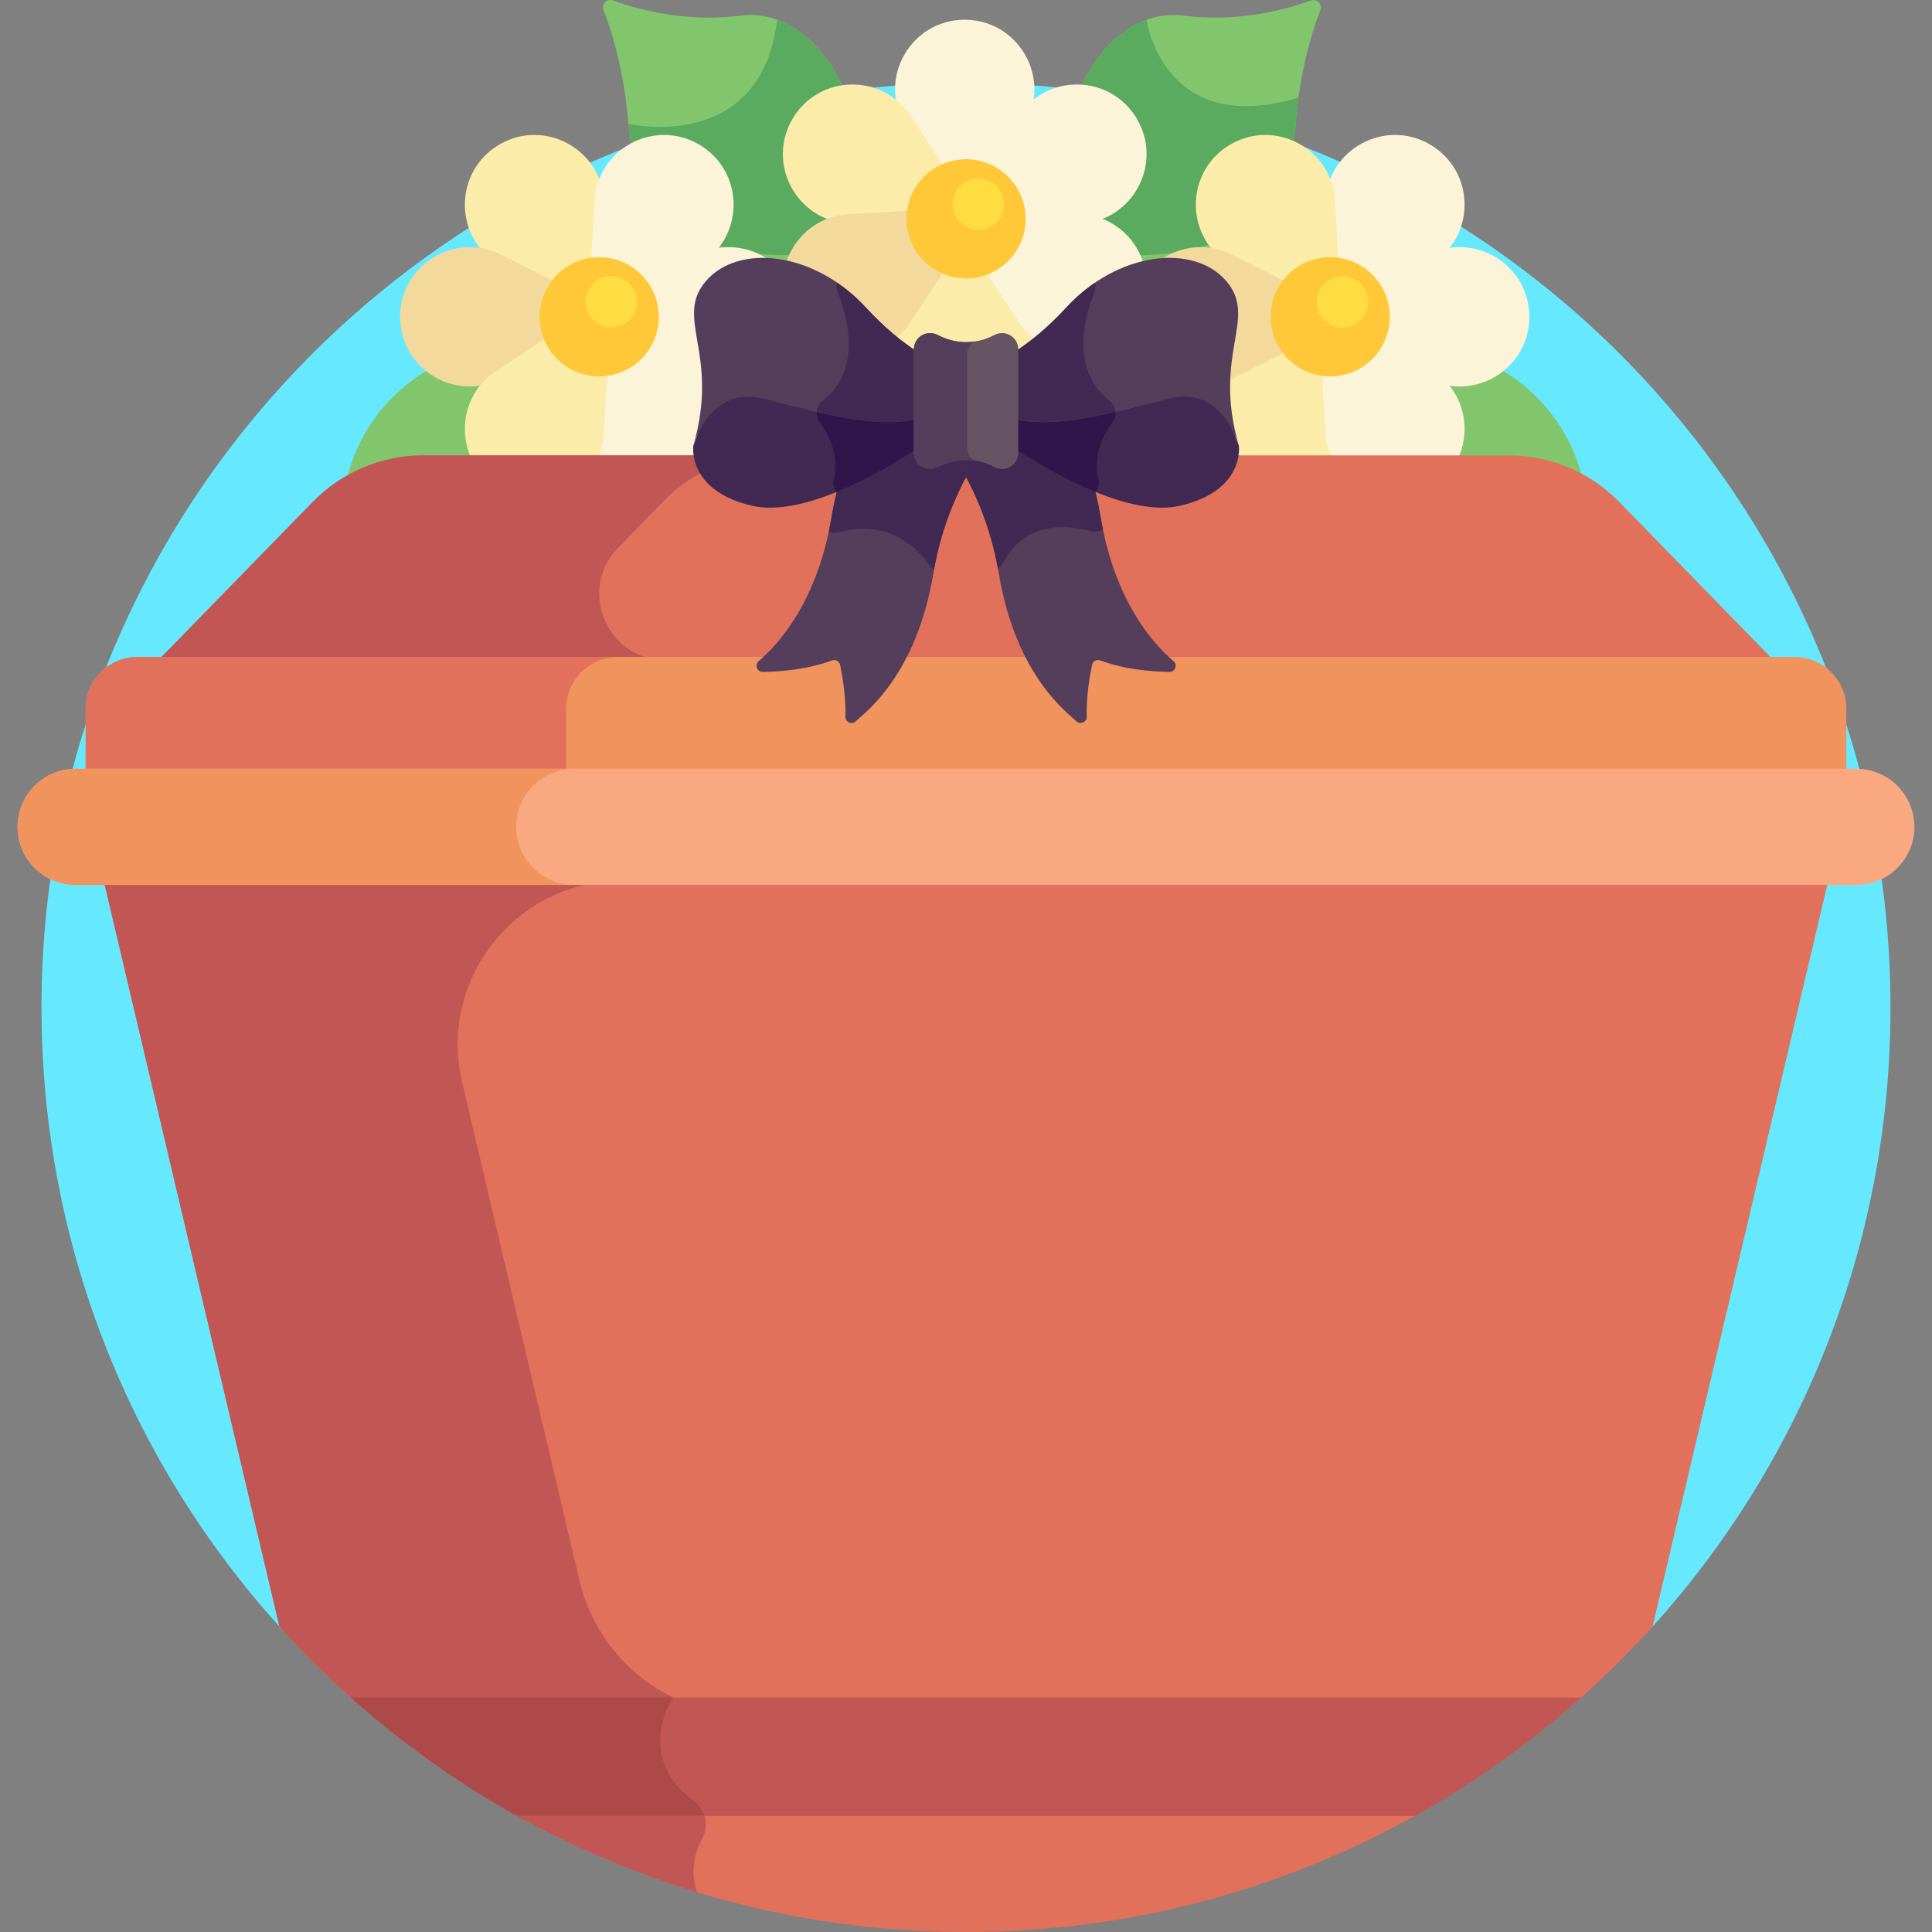 <svg id="Layer_1" enable-background="new 0 0 512 512" height="512" viewBox="0 0 512 512" width="512" xmlns="http://www.w3.org/2000/svg"><rect x="0" y="0" width="512" height="512" fill="#808080" stroke="none"/><g><path d="m437.047 432.061c39.723-43.546 63.951-101.472 63.951-165.059 0-135.309-109.689-244.998-244.998-244.998s-244.998 109.69-244.998 244.998c0 63.587 24.228 121.513 63.951 165.059z" fill="#66e9ff"/><g><path d="m345.104 133.584h63.828c4.384 0 8.682.53 12.842 1.498-.823-1.599-1.439-3.317-1.752-5.139-1.775-10.348-7.08-20.144-15.753-27.422-8.692-7.293-19.288-10.816-29.808-10.751-6.418.039-12.361-3.439-15.545-9.013-5.207-9.117-13.543-16.51-24.183-20.382-10.639-3.873-21.775-3.569-31.624.068-6.045 2.232-12.84 1.034-17.757-3.131-8.01-6.786-18.371-10.88-29.692-10.88-11.322 0-21.682 4.095-29.693 10.88-4.917 4.165-11.712 5.363-17.756 3.131-9.849-3.637-20.985-3.941-31.624-.068-10.64 3.872-18.976 11.265-24.182 20.382-3.183 5.574-9.126 9.052-15.545 9.013-10.521-.065-21.117 3.458-29.808 10.751-8.673 7.278-13.978 17.074-15.753 27.422-.217 1.267-.602 2.476-1.072 3.642 100.543-.001 254.877-.001 254.877-.001z" fill="#81c66d"/></g><path d="m313.659 4.151c14.68 1.856 27.36-1.687 33.738-4.027 1.591-.583 3.126.99 2.509 2.568-5.739 14.693-6.534 30.115-6.534 30.115-3.057 36.321-36.914 36.1-52.176 34.115-4.547-.591-8.185-4.101-8.883-8.633-4.813-31.239 11.715-56.62 31.346-54.138z" fill="#81c66d"/><path d="m344.098 25.868c-35.496 10.665-40.133-19.876-40.239-20.604-14.901 5.369-25.527 27.184-21.545 53.025.698 4.531 4.336 8.041 8.883 8.632 15.262 1.984 49.119 2.206 52.176-34.115 0 .001.141-2.712.725-6.938z" fill="#5aab5f"/><path d="m196.209 4.151c-14.68 1.856-27.36-1.687-33.738-4.027-1.591-.583-3.126.99-2.509 2.568 5.739 14.693 6.534 30.115 6.534 30.115 3.057 36.321 36.914 36.1 52.176 34.115 4.547-.591 8.185-4.101 8.883-8.633 4.813-31.239-11.715-56.62-31.346-54.138z" fill="#81c66d"/><path d="m205.967 5.249c-4.393 35.8-39.471 27.558-39.471 27.558 3.057 36.321 36.914 36.1 52.176 34.115 4.546-.591 8.185-4.101 8.883-8.632 3.985-25.866-6.665-47.698-21.588-53.041z" fill="#5aab5f"/><path d="m255.66 5.231c-13.728 0-22.645 14.463-16.478 26.728l7.314 14.546c2.517-2.01 5.7-3.221 9.164-3.221s6.647 1.211 9.164 3.221l7.314-14.546c6.167-12.265-2.749-26.728-16.478-26.728z" fill="#fcf4d9"/><path d="m272.138 84.048-7.314-14.546c-2.517 2.01-5.7 3.22-9.164 3.22s-6.647-1.211-9.164-3.22l-7.314 14.546c-6.167 12.265 2.749 26.728 16.478 26.728s22.645-14.463 16.478-26.728z" fill="#fceca9"/><path d="m240.942 58.004c0-6.217 3.88-11.534 9.342-13.688l-8.939-13.605c-7.538-11.473-24.521-10.983-31.386.906-6.864 11.889 1.203 26.842 14.909 27.634l16.256.939c-.109-.715-.182-1.441-.182-2.186z" fill="#fceca9"/><path d="m286.454 56.756-16.256-.939c.107.715.181 1.442.181 2.187 0 6.217-3.88 11.534-9.342 13.687l8.939 13.605c7.538 11.473 24.522 10.983 31.386-.906 6.865-11.889-1.202-26.842-14.908-27.634z" fill="#fcf4d9"/><path d="m240.942 58.004c0-.745.074-1.472.181-2.187l-16.256.939c-13.705.792-21.773 15.745-14.909 27.634 6.865 11.889 23.848 12.379 31.386.906l8.939-13.605c-5.461-2.154-9.341-7.471-9.341-13.687z" fill="#f4d99d"/><path d="m301.363 31.617c-6.864-11.889-23.848-12.379-31.386-.906l-8.939 13.605c5.461 2.154 9.342 7.471 9.342 13.688 0 .745-.074 1.471-.181 2.187l16.256-.939c13.705-.793 21.772-15.745 14.908-27.635z" fill="#fcf4d9"/><path d="m132.417 38.254c-11.889 6.864-12.379 23.848-.906 31.386l13.607 8.94c1.175-2.999 3.326-5.639 6.326-7.371s6.362-2.275 9.546-1.793l-.939-16.254c-.792-13.705-15.745-21.772-27.634-14.908z" fill="#fceca9"/><path d="m186.096 98.273-13.607-8.94c-1.175 2.999-3.326 5.639-6.326 7.371s-6.361 2.275-9.546 1.793l.939 16.254c.792 13.705 15.745 21.773 27.634 14.908 11.889-6.864 12.379-23.848.906-31.386z" fill="#fcf4d9"/><path d="m146.056 91.316c-3.109-5.384-2.406-11.929 1.246-16.525l-14.544-7.313c-12.265-6.167-26.728 2.749-26.728 16.478s14.463 22.644 26.729 16.478l14.547-7.315c-.45-.566-.877-1.158-1.25-1.803z" fill="#f4d99d"/><path d="m184.847 67.479-14.547 7.315c.451.566.878 1.158 1.25 1.803 3.108 5.384 2.407 11.929-1.246 16.525l14.544 7.312c12.265 6.167 26.728-2.749 26.728-16.477 0-13.729-14.463-22.645-26.729-16.478z" fill="#fcf4d9"/><path d="m146.056 91.316c-.373-.645-.672-1.311-.937-1.984l-13.608 8.941c-11.473 7.538-10.983 24.522.906 31.386s26.842-1.203 27.634-14.908l.939-16.252c-5.806.865-11.825-1.799-14.934-7.183z" fill="#fceca9"/><path d="m185.189 38.254c-11.889-6.864-26.842 1.203-27.634 14.908l-.939 16.252c5.806-.865 11.825 1.799 14.934 7.183.372.645.672 1.311.937 1.984l13.608-8.941c11.473-7.538 10.984-24.522-.906-31.386z" fill="#fcf4d9"/><path d="m326.131 129.659c11.889 6.864 26.842-1.203 27.634-14.908l.939-16.254c-3.185.482-6.546-.061-9.547-1.793-3-1.732-5.151-4.372-6.326-7.371l-13.607 8.94c-11.472 7.538-10.982 24.522.907 31.386z" fill="#fceca9"/><path d="m351.27 53.162-.939 16.254c3.185-.482 6.546.061 9.546 1.793s5.151 4.372 6.326 7.371l13.607-8.94c11.473-7.538 10.983-24.522-.906-31.386s-26.842 1.203-27.634 14.908z" fill="#fcf4d9"/><path d="m365.265 91.316c-3.109 5.384-9.128 8.048-14.934 7.183l.939 16.252c.792 13.705 15.745 21.772 27.634 14.908s12.379-23.847.906-31.386l-13.608-8.941c-.266.673-.565 1.339-.937 1.984z" fill="#fcf4d9"/><path d="m325.225 69.64 13.609 8.941c.265-.673.564-1.339.937-1.984 3.108-5.384 9.127-8.048 14.934-7.183l-.939-16.252c-.792-13.705-15.745-21.772-27.634-14.909-11.89 6.865-12.38 23.849-.907 31.387z" fill="#fceca9"/><path d="m365.265 91.316c-.373.645-.799 1.237-1.25 1.803l14.547 7.315c12.265 6.167 26.728-2.749 26.728-16.478 0-13.728-14.463-22.644-26.728-16.478l-14.544 7.312c3.653 4.597 4.355 11.142 1.247 16.526z" fill="#fcf4d9"/><path d="m299.745 83.956c0 13.729 14.463 22.645 26.728 16.478l14.544-7.313c-3.653-4.596-4.355-11.141-1.246-16.525.372-.645.799-1.237 1.25-1.803l-14.547-7.315c-12.266-6.166-26.729 2.75-26.729 16.478z" fill="#f4d99d"/><path d="m484.514 233.371h-457.028l46.566 197.69c7.508 8.321 15.583 16.118 24.157 23.344h315.583c8.574-7.226 16.649-15.023 24.157-23.344z" fill="#e1715a"/><path d="m153.605 419.016-31.135-132.181c-6.431-27.303 14.283-53.463 42.333-53.463h-137.317l46.566 197.69c7.508 8.321 15.584 16.118 24.157 23.344h100.032c-22.134 0-39.991-15.666-44.636-35.39z" fill="#c15655"/><path d="m429.113 133.02c-7.697-7.892-18.254-12.342-29.278-12.342-16.957 0-270.76 0-287.671 0-11.024 0-21.581 4.45-29.277 12.342l-40.447 41.471h427.12z" fill="#e1715a"/><path d="m163.827 145.138 12.068-12.374c6.362-6.524 14.646-10.736 23.544-12.087-44.931 0-81.232 0-87.275 0-11.023 0-21.581 4.45-29.277 12.342l-40.447 41.471h129.8c-12.694-2.968-18.245-19.269-8.413-29.352z" fill="#c15655"/><path d="m489.296 206.015v-18.237c0-7.523-6.155-13.678-13.678-13.678h-439.236c-7.523 0-13.678 6.155-13.678 13.678v18.237z" fill="#f1935d"/><path d="m163.715 174.1h-127.333c-7.523 0-13.678 6.155-13.678 13.678v18.237h127.333v-18.237c0-7.523 6.155-13.678 13.678-13.678z" fill="#e1715a"/><g><path d="m491.954 234.511h-471.908c-8.499 0-15.388-6.889-15.388-15.388s6.889-15.388 15.388-15.388h471.909c8.498 0 15.388 6.889 15.388 15.388-.001 8.499-6.89 15.388-15.389 15.388z" fill="#f9a880"/></g><path d="m136.783 219.123c0-8.499 6.889-15.388 15.388-15.388h-132.125c-8.498 0-15.388 6.889-15.388 15.388s6.889 15.388 15.388 15.388h132.126c-8.499 0-15.389-6.889-15.389-15.388z" fill="#f1935d"/><path d="m419.05 449.846h-326.099c14.032 12.521 29.503 23.462 46.152 32.518h233.796c16.648-9.055 32.119-19.997 46.151-32.518z" fill="#c15655"/><path d="m92.951 449.846c14.031 12.521 29.503 23.462 46.151 32.519h47.84c-.309-1.94-1.369-3.762-3.04-5.009-16.064-11.988-5.561-27.51-5.561-27.51z" fill="#ad4949"/><path d="m137.063 481.225c35.222 19.597 75.771 30.775 118.937 30.775s83.715-11.178 118.937-30.775z" fill="#e1715a"/><path d="m184.657 501.432c-1.876-5.701-.39-10.815 1.536-14.472.961-1.824 1.07-3.881.475-5.735h-49.605c14.97 8.33 30.907 15.131 47.594 20.207z" fill="#c15655"/><g><path d="m248.145 123.086c-1.102.588-2.398.554-3.468-.088-1.071-.643-1.71-1.771-1.71-3.02v-1.954l-1.191.766c-5.067 3.254-12.262 7.476-19.769 10.607-.632 2.392-1.17 4.867-1.594 7.424-3.696 22.276-13.793 33.648-19.347 38.376-1.163.989-.451 2.89 1.075 2.868 4.656-.068 11.904-.626 18.345-3.05.928-.349 1.947.222 2.151 1.192.591 2.811 1.562 8.34 1.417 13.738-.036 1.355 1.52 2.145 2.605 1.332 2.2-2.234 16.122-11.74 20.742-39.584 1.977-11.913 6.398-22.041 11.516-30.325-3.632-.638-7.423-.068-10.772 1.718z" fill="#543e5b"/></g><path d="m258.917 121.369c-3.632-.64-7.423-.07-10.772 1.717-1.102.588-2.399.554-3.468-.088-1.071-.643-1.71-1.771-1.71-3.02v-1.954l-1.191.765c-5.067 3.254-12.262 7.476-19.769 10.608-.632 2.392-1.17 4.867-1.594 7.424-.233 1.405-.492 2.767-.773 4.086.892.303 1.865.357 2.812.105 13.289-3.546 20.812 4.513 23.64 8.551.39.557.887 1.015 1.446 1.366 2.037-11.58 6.372-21.455 11.379-29.56z" fill="#422953"/><g><path d="m310.981 175.197c-5.554-4.727-15.651-16.099-19.347-38.376-.424-2.557-.961-5.031-1.594-7.423-7.507-3.132-14.702-7.356-19.769-10.609l-1.191-.766v1.954c0 1.248-.639 2.377-1.71 3.02-1.07.642-2.367.674-3.469.088-3.349-1.786-7.139-2.356-10.771-1.717 5.118 8.284 9.539 18.411 11.516 30.325 4.62 27.844 18.542 37.351 20.742 39.584 1.085.813 2.641.024 2.605-1.332-.145-5.398.826-10.927 1.417-13.738.204-.971 1.223-1.542 2.151-1.192 6.441 2.424 13.69 2.982 18.345 3.05 1.526.022 2.237-1.878 1.075-2.868z" fill="#543e5b"/></g><path d="m292.293 140.346c-.236-1.145-.459-2.316-.66-3.524-.424-2.557-.961-5.031-1.594-7.423-7.507-3.132-14.702-7.356-19.769-10.609l-1.191-.765v1.954c0 1.248-.639 2.377-1.71 3.02-1.07.642-2.367.674-3.469.088-3.349-1.786-7.139-2.356-10.771-1.717 4.975 8.053 9.286 17.854 11.339 29.338.552-.412 1.021-.938 1.356-1.566 5.958-11.183 17.106-10.027 22.981-8.458 1.203.321 2.435.176 3.488-.338z" fill="#422953"/><path d="m183.731 118.123 3.529-9.361c2.89-3.211 7.297-5.754 13.739-4.261 11.64 2.697 29.087 8.541 42.225 5.718v8.555c-10.934 7.132-30.779 18.296-43.932 15.248-17.256-3.999-15.561-15.899-15.561-15.899z" fill="#422953"/><path d="m243.225 110.218v8.555c-5.56 3.627-13.425 8.293-21.542 11.606-.686-.92-.994-2.113-.728-3.323 1.447-6.577-1.251-11.851-3.673-15.042-.82-1.081-1.046-2.434-.717-3.647 8.954 2.057 18.614 3.58 26.66 1.851z" fill="#30144a"/><g><path d="m187.103 74.455c8.591-9.968 28.684-7.849 42.397 7.081 4.947 5.386 9.686 9.155 13.725 11.775v17.765c-12.851 2.873-30.021-2.892-41.452-5.54-13.328-3.088-17.736 11.514-18.025 12.528 7.1-24.485-5.229-33.649 3.355-43.609z" fill="#543e5b"/></g><path d="m217.98 106.229c10.523-8.209 6.644-22.242 4.047-28.746-.339-.848-.381-1.746-.175-2.574 2.679 1.826 5.262 4.027 7.648 6.626 4.947 5.386 9.685 9.154 13.725 11.775v17.765c-8.06 1.802-17.819.206-26.796-1.888.071-1.124.592-2.21 1.551-2.958z" fill="#422953"/><path d="m328.315 118.123-3.529-9.361c-2.89-3.211-7.297-5.754-13.739-4.261-11.64 2.697-29.087 8.541-42.225 5.718v8.555c10.934 7.132 30.779 18.296 43.932 15.248 17.256-3.999 15.561-15.899 15.561-15.899z" fill="#422953"/><path d="m268.821 110.218v8.555c5.56 3.627 13.425 8.293 21.542 11.606.685-.92.994-2.113.728-3.323-1.447-6.577 1.251-11.851 3.673-15.042.82-1.081 1.046-2.434.717-3.647-8.954 2.057-18.614 3.58-26.66 1.851z" fill="#30144a"/><g><path d="m324.943 74.455c-8.591-9.968-28.684-7.849-42.397 7.081-4.947 5.386-9.686 9.155-13.725 11.775v17.765c12.851 2.873 30.021-2.892 41.452-5.54 13.328-3.088 17.735 11.514 18.025 12.528-7.1-24.485 5.229-33.649-3.355-43.609z" fill="#543e5b"/></g><path d="m294.066 106.229c-10.523-8.209-6.644-22.242-4.047-28.746.339-.848.381-1.746.175-2.574-2.679 1.826-5.262 4.027-7.648 6.626-4.947 5.386-9.685 9.154-13.725 11.775v17.765c8.061 1.802 17.819.206 26.796-1.888-.071-1.124-.593-2.21-1.551-2.958z" fill="#422953"/><path d="m263.679 88.709c-.317.076-6.766 4.156-14.639.328l-.674-.328c-2.853-1.387-6.173.691-6.173 3.863v27.407c0 3.242 3.455 5.316 6.316 3.79 4.696-2.504 10.331-2.504 15.027 0 2.861 1.526 6.316-.548 6.316-3.79v-27.408c.001-3.172-3.32-5.249-6.173-3.862z" fill="#665364"/><g><path d="m256.303 118.679v-24.808c0-1.494.816-2.714 1.96-3.369-2.521.374-5.731.233-9.223-1.465l-.674-.328c-2.853-1.387-6.173.691-6.173 3.863v27.407c0 3.242 3.455 5.316 6.316 3.79 3.032-1.617 6.455-2.183 9.764-1.712-1.148-.654-1.97-1.875-1.97-3.378z" fill="#543e5b"/></g><path d="m338.838 76.058c4.362-7.555 14.022-10.144 21.577-5.782s10.144 14.023 5.782 21.578-14.022 10.144-21.578 5.782c-7.554-4.362-10.143-14.022-5.781-21.578z" fill="#ffc839"/><path d="m349.874 76.63c1.88-3.256 6.044-4.372 9.3-2.492 3.257 1.88 4.372 6.044 2.492 9.3s-6.044 4.372-9.301 2.492c-3.256-1.88-4.372-6.044-2.491-9.3z" fill="#ffdd40"/><path d="m242.343 50.106c4.362-7.555 14.022-10.143 21.577-5.782 7.555 4.362 10.144 14.023 5.782 21.578s-14.023 10.143-21.578 5.782c-7.554-4.363-10.143-14.023-5.781-21.578z" fill="#ffc839"/><path d="m253.379 50.677c1.88-3.256 6.044-4.372 9.3-2.492 3.257 1.88 4.372 6.044 2.492 9.301-1.88 3.256-6.044 4.372-9.3 2.492-3.257-1.881-4.372-6.045-2.492-9.301z" fill="#ffdd40"/><path d="m145.124 76.058c4.362-7.555 14.022-10.144 21.577-5.782s10.144 14.023 5.782 21.578-14.023 10.144-21.578 5.782-10.143-14.022-5.781-21.578z" fill="#ffc839"/><ellipse cx="162.055" cy="80.034" fill="#ffdd40" rx="6.808" ry="6.808" transform="matrix(.694 -.72 .72 .694 -8.064 141.082)"/></g></svg>
